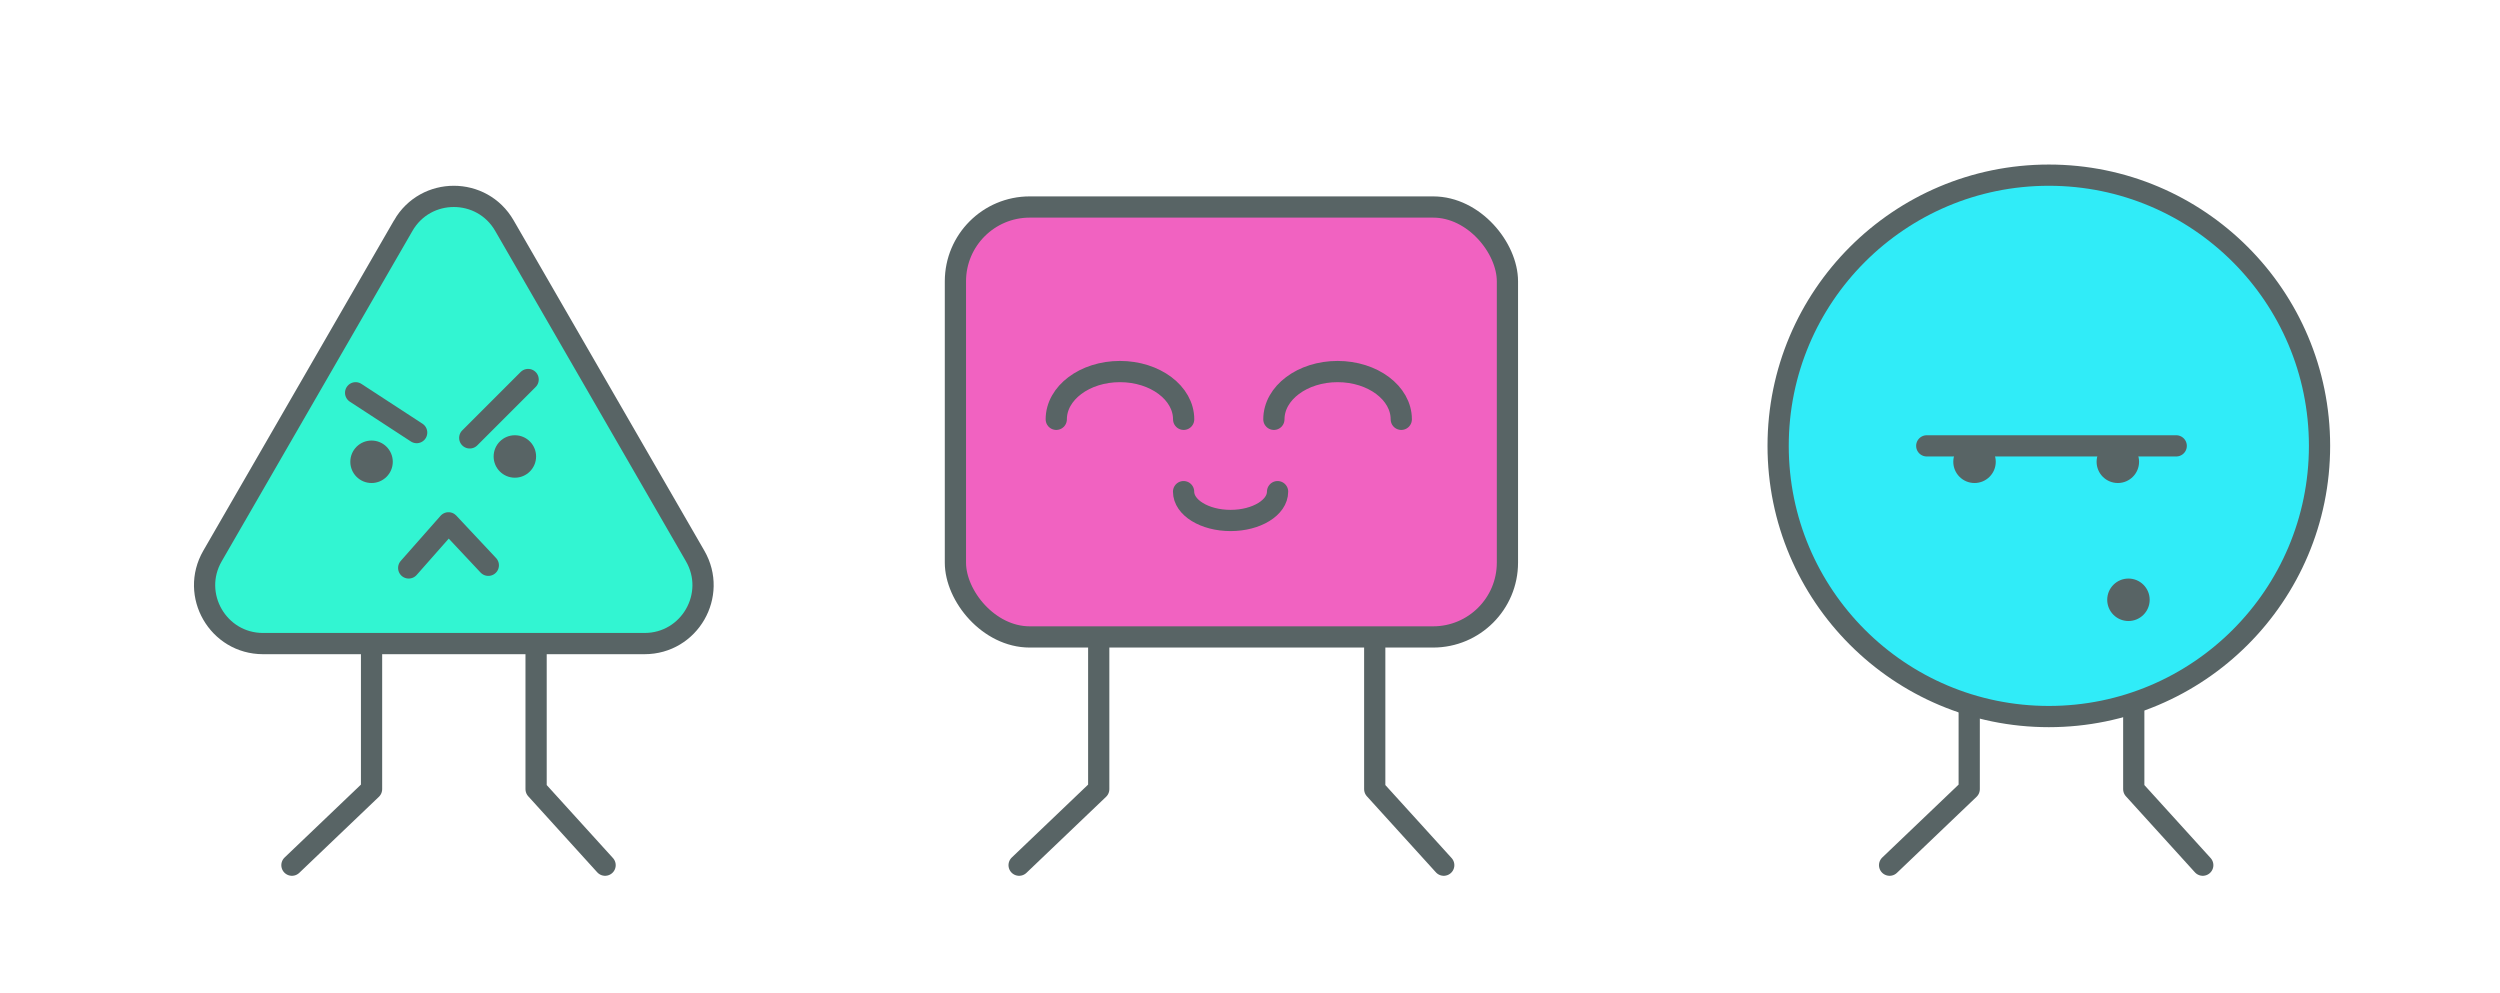 <svg xmlns="http://www.w3.org/2000/svg" width="471" height="187" fill="none" viewBox="0 0 471 187">
  <path fill="#32F5D2" stroke="#586465" stroke-width="4" d="M75.974 42.5c4.234-7.333 14.818-7.333 19.052 0l35.94 62.25c4.234 7.333-1.058 16.5-9.526 16.5H49.56c-8.468 0-13.76-9.167-9.526-16.5l35.94-62.25z"/>
  <path stroke="#586465" stroke-linecap="round" stroke-linejoin="round" stroke-width="4" d="M70 122v26.675L55 163M101 122v26.675L114 163"/>
  <g>
    <path stroke="#586465" stroke-linecap="round" stroke-linejoin="round" stroke-width="4" d="M78.5 81.5L67 74"/>
    <circle cx="70" cy="87" r="4" fill="#586465"/>
    <path stroke="#586465" stroke-linecap="round" stroke-linejoin="round" stroke-width="4" d="M88.5 82.5l11-11"/>
    <circle cx="97" cy="86" r="4" fill="#586465"/>
    <path stroke="#586465" stroke-linecap="round" stroke-linejoin="round" stroke-width="4" d="M77 107l7.5-8.5 7.5 8"/>
  </g>
  <g>
    <path stroke="#586465" stroke-linecap="round" stroke-linejoin="round" stroke-width="4" d="M207 122v26.675L192 163M259 122v26.675L272 163"/>
    <rect width="104" height="81" x="180" y="39" fill="#F162C1" stroke="#586465" stroke-width="4" rx="14"/>
    <g>
      <path stroke="#586465" stroke-linecap="round" stroke-linejoin="round" stroke-width="4" d="M199 79c0-4.97 5.373-9 12-9s12 4.03 12 9M240 79c0-4.97 5.373-9 12-9s12 4.03 12 9M240.696 92.626c0 3-3.965 5.432-8.855 5.432-4.891 0-8.855-2.432-8.855-5.433"/>
    </g>
  </g>
  <g>
    <path stroke="#586465" stroke-linecap="round" stroke-linejoin="round" stroke-width="4" d="M371 122v26.675L356 163M402 122v26.675L415 163"/>
    <circle cx="386" cy="84" r="51" fill="#30ECF8" stroke="#586465" stroke-width="4"/>
    <g>
      <circle cx="372" cy="87" r="4" fill="#586465"/>
      <circle cx="399" cy="87" r="4" fill="#586465"/>
      <path stroke="#586465" stroke-linecap="round" stroke-width="4" d="M363 84h47"/>
      <circle cx="401" cy="113" r="4" fill="#586465"/>
    </g>
  </g>
</svg>
